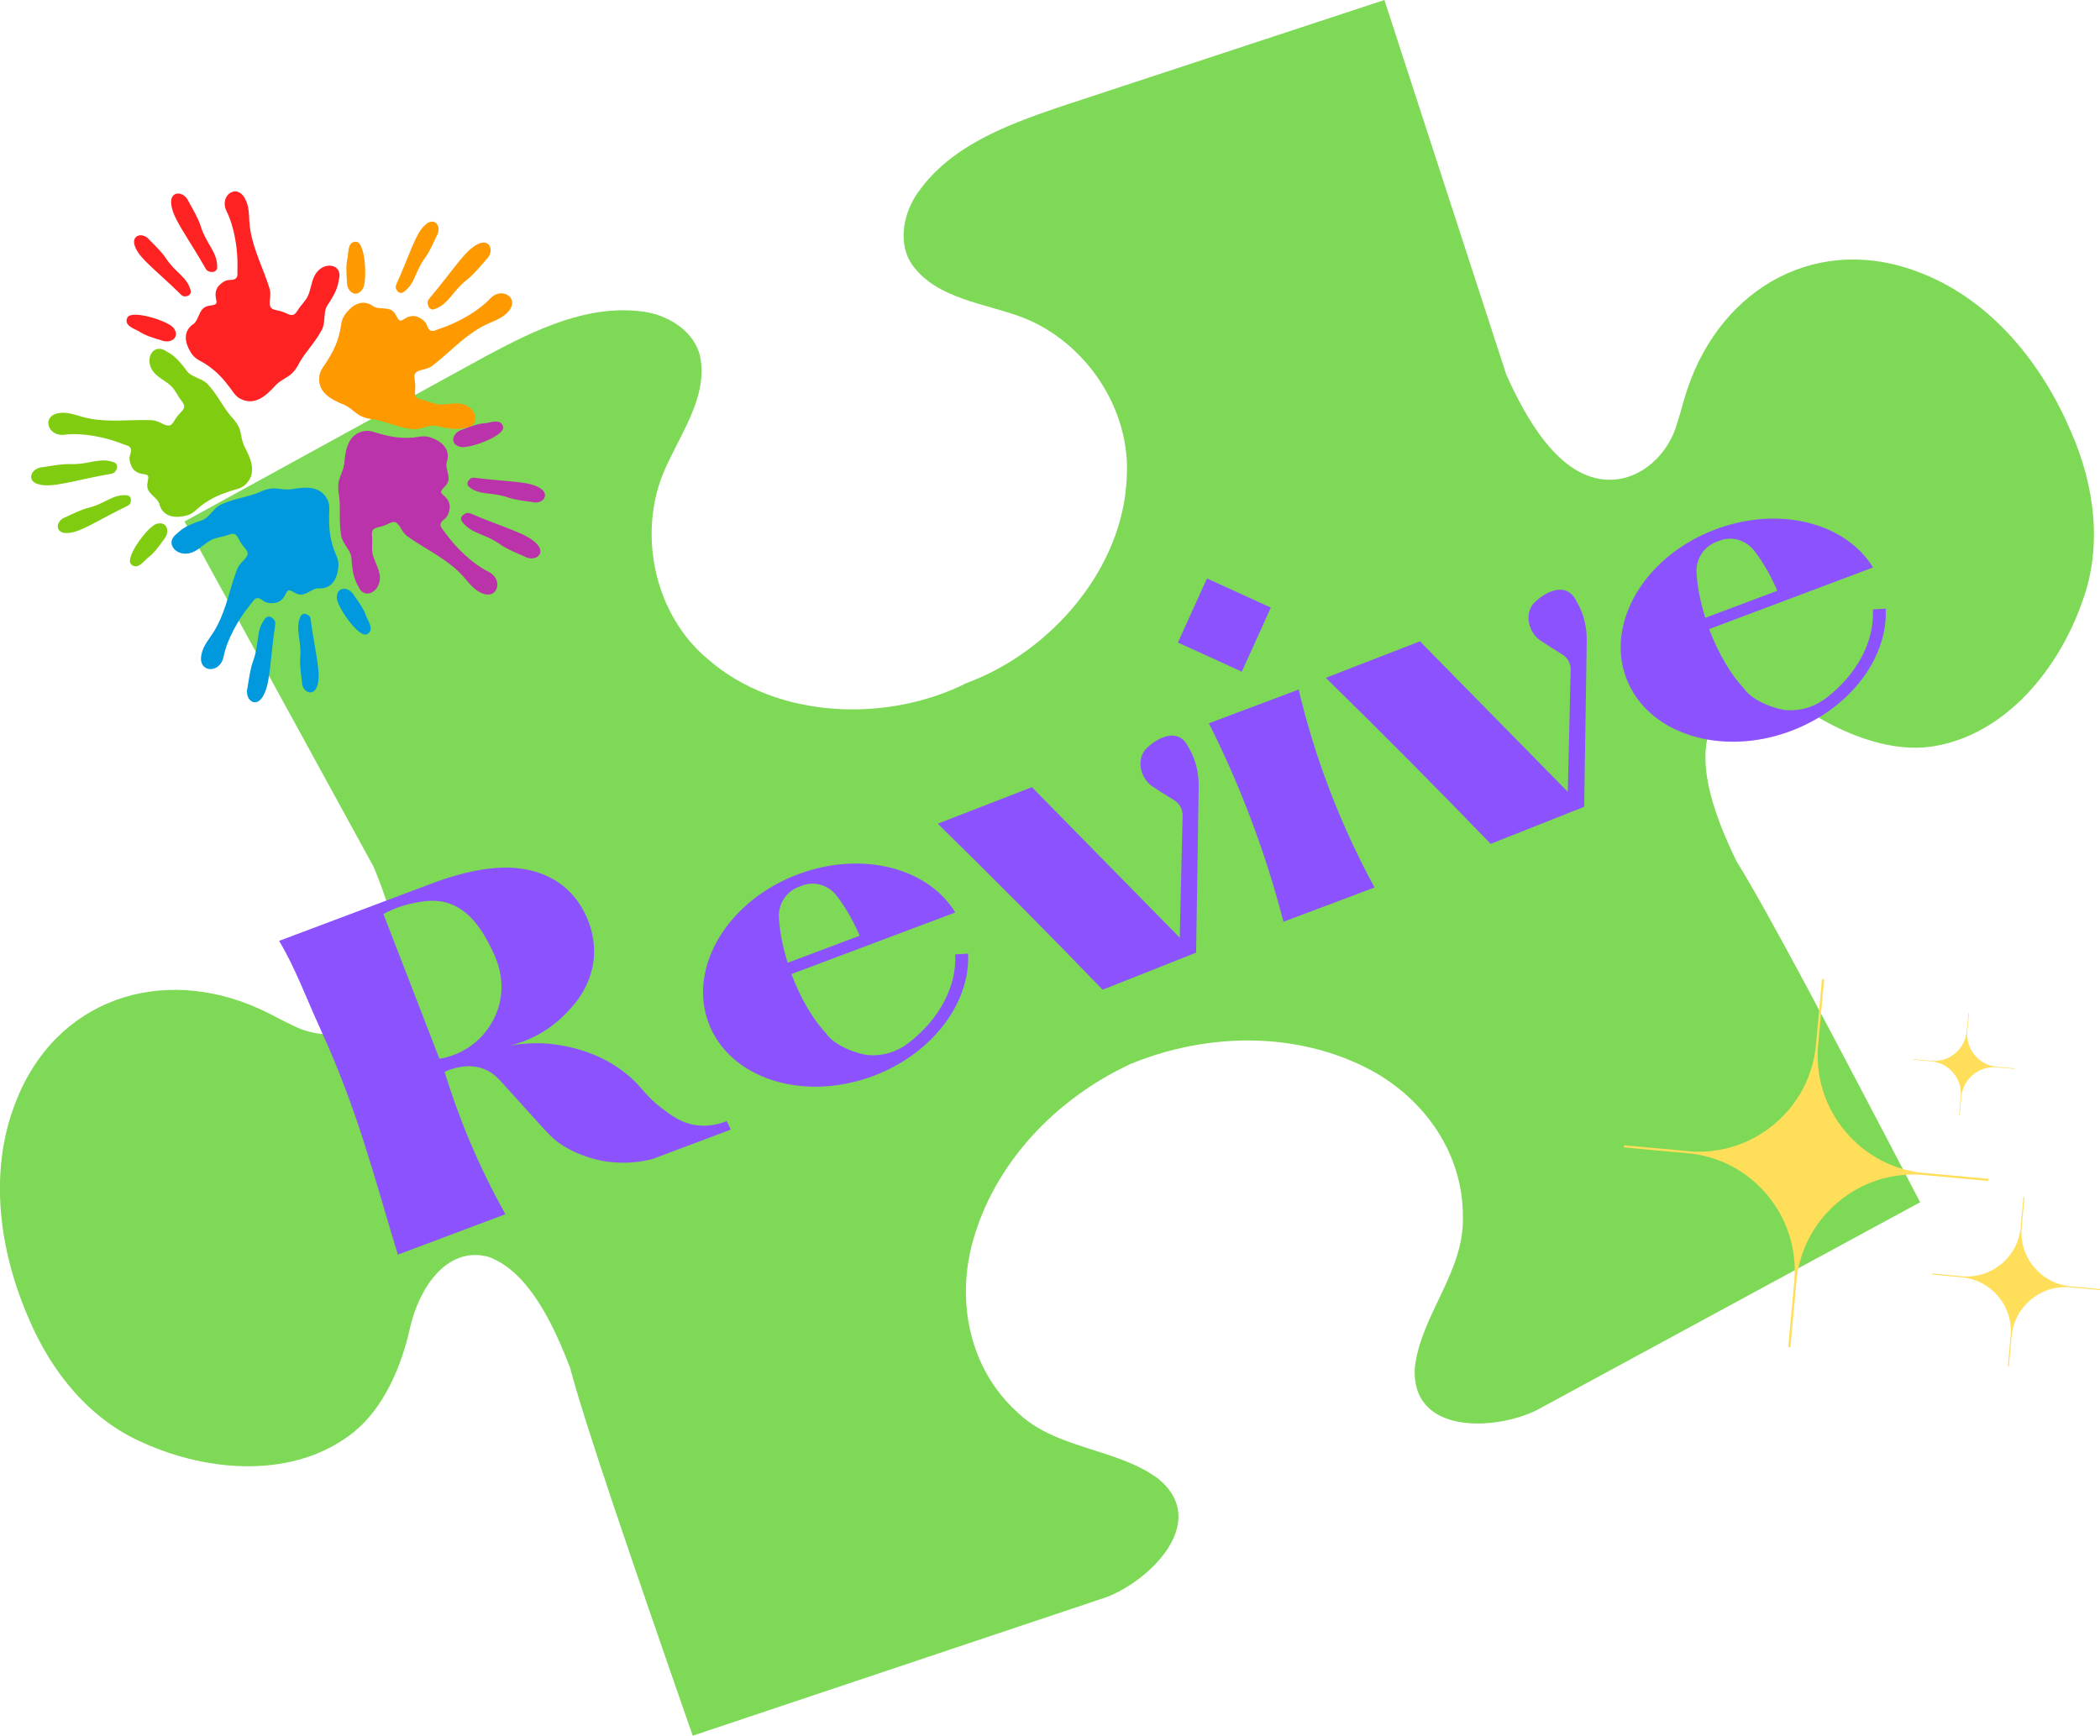 <svg width="75" height="62" viewBox="0 0 75 62" fill="none" xmlns="http://www.w3.org/2000/svg">
<path d="M73.956 15.401C74.797 17.3 75.096 19.475 74.384 21.443C73.557 23.855 71.633 26.288 68.956 26.672C67.592 26.858 66.102 26.313 64.895 25.599C63.718 24.901 64.958 26.084 61.118 25.921C60.496 27.396 61.399 29.467 62.007 30.746C63.077 32.46 65.386 36.823 68.577 42.944C64.013 45.418 59.452 47.893 54.89 50.367C53.424 51.102 50.387 51.267 50.53 48.852C50.741 46.977 52.307 45.418 52.245 43.466C52.262 41.234 50.907 39.284 48.97 38.231C46.346 36.828 43.155 36.882 40.437 37.98C40.413 37.988 40.394 37.998 40.372 38.007C37.713 39.245 35.492 41.546 34.72 44.423C34.158 46.563 34.649 48.888 36.288 50.402C37.666 51.783 39.87 51.702 41.379 52.83C43.235 54.376 41.037 56.486 39.498 57.057C34.579 58.705 29.659 60.352 24.74 62C22.47 55.478 20.874 50.804 20.358 48.85C19.846 47.53 18.958 45.453 17.459 44.898C15.912 44.474 14.936 46.102 14.641 47.442C14.336 48.813 13.712 50.276 12.645 51.147C10.533 52.844 7.45 52.591 5.131 51.543C3.211 50.72 1.836 49.013 1.027 47.099C-0.014 44.714 -0.424 41.891 0.549 39.396C1.963 35.689 5.764 34.43 9.305 36.054C9.688 36.228 10.04 36.434 10.418 36.609C11.403 37.136 12.764 37.089 13.562 36.222C14.289 35.432 13.585 33.931 13.337 32.784C13.29 32.566 13.945 32.668 13.882 32.456C13.724 31.915 13.525 31.399 13.341 30.958C11.09 26.849 8.842 22.737 6.589 18.628C10.189 16.653 13.783 14.682 17.378 12.708C19.122 11.779 21.066 10.81 23.121 11.155C23.964 11.312 24.83 11.888 25.01 12.759C25.295 14.25 24.196 15.635 23.665 16.959C22.791 19.169 23.397 21.98 25.284 23.547C27.759 25.709 31.71 25.819 34.532 24.393C37.496 23.302 40.12 20.337 40.241 17.045C40.39 14.591 38.761 12.224 36.556 11.353C35.228 10.837 33.47 10.696 32.583 9.466C32.072 8.74 32.244 7.712 32.708 6.987C33.861 5.247 35.895 4.488 37.764 3.846C41.659 2.566 45.55 1.283 49.443 0C50.894 4.456 52.344 8.917 53.793 13.373C54.47 14.886 55.678 17.124 57.471 17.137C58.648 17.147 59.614 16.18 59.904 15.099C60.036 14.703 60.126 14.305 60.261 13.905C61.503 10.204 65.016 8.281 68.681 9.782C71.164 10.776 72.935 13.008 73.956 15.401Z" fill="#7ED957"/>
<path d="M40.906 26.772C40.57 27.176 40.75 27.833 41.174 28.1C41.354 28.22 41.608 28.386 41.938 28.586C42.128 28.702 42.242 28.91 42.236 29.132C42.203 30.585 42.167 32.041 42.134 33.494C40.374 31.701 38.613 29.91 36.853 28.118C35.733 28.553 34.612 28.986 33.492 29.422C34.503 30.413 35.519 31.423 36.54 32.45C37.504 33.421 38.45 34.39 39.379 35.352C40.99 34.712 41.108 34.667 42.719 34.028C42.75 32.048 42.781 30.069 42.81 28.092C42.818 27.594 42.695 27.1 42.437 26.676C42.079 25.954 41.317 26.345 40.906 26.772Z" fill="#8C52FE"/>
<path d="M47.274 27.645C46.891 26.574 46.602 25.56 46.381 24.63C45.311 25.032 44.244 25.434 43.174 25.836C43.642 26.766 44.109 27.798 44.551 28.932C45.106 30.36 45.523 31.703 45.837 32.925C46.922 32.517 48.006 32.109 49.091 31.701C48.471 30.562 47.834 29.208 47.274 27.645Z" fill="#8C52FE"/>
<path d="M43.106 20.662L42.068 22.951L44.35 23.992L45.387 21.703L43.106 20.662Z" fill="#8C52FE"/>
<path d="M54.765 21.562C54.429 21.966 54.609 22.624 55.033 22.89C55.213 23.01 55.467 23.177 55.797 23.377C55.987 23.492 56.1 23.7 56.095 23.922C56.061 25.375 56.026 26.831 55.993 28.284C54.233 26.492 52.471 24.701 50.712 22.908C49.591 23.343 48.471 23.777 47.351 24.212C48.361 25.203 49.378 26.213 50.399 27.241C51.363 28.212 52.309 29.181 53.238 30.142C54.849 29.502 54.966 29.457 56.578 28.818C56.609 26.839 56.64 24.86 56.669 22.883C56.677 22.384 56.554 21.89 56.296 21.466C55.938 20.744 55.176 21.133 54.765 21.562Z" fill="#8C52FE"/>
<path d="M24.836 40.188C24.323 40.11 23.976 39.847 23.62 39.575C23.121 39.19 22.994 38.947 22.66 38.617C21.604 37.574 20.213 37.366 19.901 37.319C19.525 37.262 18.937 37.219 18.213 37.348C18.593 37.254 19.383 37.005 20.098 36.311C20.395 36.02 21.029 35.406 21.187 34.39C21.352 33.341 20.849 32.117 19.928 31.511C18.614 30.648 16.936 31.015 15.562 31.505C13.697 32.205 11.831 32.907 9.968 33.608C10.555 34.594 10.906 35.581 11.456 36.785C12.786 39.694 13.352 42.007 14.209 44.816C15.49 44.335 16.77 43.852 18.051 43.372C17.621 42.605 17.183 41.73 16.77 40.749C16.403 39.877 16.111 39.047 15.877 38.284C16.184 38.151 16.723 37.976 17.261 38.176C17.584 38.296 17.775 38.502 17.945 38.688C19.527 40.424 19.641 40.616 20.055 40.889C20.206 40.987 20.779 41.35 21.619 41.483C22.351 41.599 22.957 41.489 23.313 41.397C24.241 41.048 25.17 40.699 26.099 40.349C26.052 40.247 26.005 40.147 25.956 40.045C25.735 40.134 25.327 40.263 24.836 40.188ZM17.136 37.087C16.569 37.65 15.92 37.784 15.693 37.819C15.026 36.095 14.36 34.371 13.693 32.647C13.914 32.527 14.24 32.378 14.657 32.284C14.954 32.217 15.405 32.115 15.867 32.221C16.804 32.433 17.292 33.382 17.492 33.769C17.678 34.13 18.041 34.836 17.863 35.734C17.721 36.466 17.296 36.928 17.136 37.087Z" fill="#8C52FE"/>
<path d="M28.795 31.128C28.695 31.16 28.598 31.193 28.498 31.23C28.346 31.287 28.199 31.35 28.054 31.417C25.827 32.458 24.607 34.669 25.305 36.538C26.048 38.527 28.684 39.374 31.188 38.433C31.816 38.198 32.375 37.872 32.85 37.486C33.983 36.564 34.636 35.295 34.575 34.063L34.115 34.09C34.178 35.234 33.537 36.424 32.434 37.266C32.039 37.566 31.55 37.723 31.055 37.691C31.053 37.691 31.05 37.691 31.048 37.691C30.653 37.666 29.802 37.362 29.509 36.919C29.051 36.434 28.6 35.685 28.265 34.794L34.117 32.594C33.183 31.06 30.971 30.432 28.795 31.128ZM28.132 34.39C27.949 33.812 27.845 33.259 27.818 32.774C27.792 32.301 28.064 31.868 28.5 31.689C28.549 31.67 28.6 31.65 28.651 31.631C28.652 31.631 28.654 31.629 28.656 31.629C29.096 31.464 29.587 31.621 29.876 31.991C30.176 32.374 30.461 32.864 30.703 33.423L28.132 34.39Z" fill="#8C52FE"/>
<path d="M65.21 24.942C64.815 25.242 64.326 25.399 63.831 25.368C63.83 25.368 63.826 25.368 63.824 25.368C63.429 25.342 62.578 25.038 62.285 24.595C61.827 24.11 61.376 23.361 61.041 22.471L66.894 20.27C65.955 18.74 63.744 18.112 61.567 18.806C61.468 18.838 61.37 18.871 61.27 18.909C61.118 18.965 60.971 19.028 60.826 19.095C58.599 20.136 57.379 22.347 58.077 24.216C58.82 26.205 61.456 27.052 63.961 26.111C64.588 25.876 65.147 25.55 65.623 25.164C66.755 24.242 67.408 22.973 67.347 21.741L66.888 21.768C66.954 22.912 66.311 24.102 65.21 24.942ZM60.59 20.452C60.564 19.98 60.836 19.546 61.272 19.367C61.321 19.348 61.372 19.328 61.423 19.309C61.425 19.309 61.427 19.307 61.428 19.307C61.868 19.142 62.359 19.299 62.649 19.67C62.948 20.052 63.233 20.542 63.476 21.102L60.904 22.069C60.721 21.49 60.617 20.935 60.59 20.452Z" fill="#8C52FE"/>
<path d="M11.378 9.654C11.065 9.96 11.155 10.419 10.891 10.739C10.797 10.872 10.701 10.965 10.627 11.092C10.574 11.172 10.58 11.161 10.533 11.21C10.402 11.325 10.23 11.176 10.083 11.135C9.97 11.092 9.798 11.078 9.722 11.029C9.614 10.974 9.624 10.794 9.645 10.647C9.657 10.527 9.661 10.419 9.626 10.306C9.417 9.621 9.065 8.962 8.945 8.246C8.867 7.842 8.936 7.465 8.775 7.146C8.492 6.512 7.827 6.963 8.081 7.522L8.089 7.54C8.376 8.109 8.503 8.938 8.48 9.613C8.47 9.75 8.521 9.892 8.39 9.968C8.337 9.996 8.263 9.998 8.204 10C8.058 10 7.919 10.094 7.817 10.204C7.712 10.315 7.678 10.48 7.71 10.643C7.719 10.712 7.757 10.806 7.71 10.855C7.633 10.925 7.428 10.9 7.324 10.97C7.113 11.069 7.094 11.428 6.92 11.565C6.525 11.82 6.578 12.259 6.865 12.661C6.988 12.83 7.16 12.889 7.326 12.993C7.764 13.271 8.003 13.579 8.189 13.817C8.306 13.972 8.394 14.132 8.55 14.226C9.09 14.53 9.507 14.136 9.86 13.744C9.989 13.618 10.146 13.536 10.294 13.442C10.482 13.322 10.613 13.122 10.705 12.934C10.936 12.54 11.217 12.277 11.448 11.861C11.612 11.626 11.565 11.357 11.618 11.088C11.653 10.939 11.73 10.857 11.816 10.719C11.953 10.488 12.06 10.29 12.103 9.984C12.242 9.486 11.704 9.342 11.378 9.654Z" fill="#FF2222"/>
<path d="M4.554 11.337L4.542 11.357C4.431 11.618 4.755 11.728 4.945 11.824C5.181 11.986 5.461 12.067 5.748 12.151C6.13 12.308 6.462 12.012 6.177 11.69C5.93 11.437 4.706 11.065 4.554 11.337Z" fill="#FF2222"/>
<path d="M7.524 9.711L7.583 9.715C7.674 9.719 7.757 9.647 7.757 9.554C7.766 8.991 7.375 8.74 7.166 8.075C7.08 7.801 6.884 7.469 6.74 7.206C6.579 6.824 6.102 6.798 6.112 7.228C6.124 7.758 6.665 8.397 7.348 9.601C7.383 9.664 7.45 9.707 7.524 9.711Z" fill="#FF2222"/>
<path d="M6.65 10.582L6.701 10.568C6.781 10.547 6.832 10.46 6.81 10.378C6.677 9.878 6.276 9.76 5.928 9.229C5.784 9.009 5.533 8.768 5.342 8.574C5.107 8.279 4.691 8.385 4.808 8.764C4.951 9.229 5.58 9.648 6.47 10.531C6.517 10.58 6.585 10.6 6.65 10.582Z" fill="#FF2222"/>
<path d="M16.661 14.487C16.268 14.299 15.869 14.54 15.478 14.403C15.319 14.36 15.202 14.303 15.057 14.276C14.964 14.254 14.977 14.254 14.915 14.226C14.762 14.142 14.842 13.93 14.831 13.777C14.833 13.654 14.786 13.487 14.805 13.399C14.819 13.277 14.993 13.226 15.136 13.195C15.253 13.165 15.353 13.132 15.448 13.059C16.017 12.626 16.512 12.069 17.142 11.71C17.492 11.498 17.869 11.431 18.114 11.171C18.61 10.686 17.957 10.215 17.523 10.647L17.509 10.661C17.075 11.127 16.342 11.531 15.703 11.743C15.57 11.781 15.456 11.877 15.339 11.781C15.294 11.739 15.267 11.671 15.245 11.616C15.196 11.476 15.059 11.379 14.923 11.322C14.782 11.261 14.616 11.284 14.475 11.373C14.414 11.406 14.338 11.473 14.277 11.447C14.185 11.398 14.139 11.198 14.037 11.123C13.873 10.959 13.53 11.063 13.341 10.947C12.965 10.662 12.572 10.865 12.297 11.274C12.181 11.449 12.185 11.632 12.144 11.824C12.035 12.332 11.827 12.663 11.669 12.92C11.565 13.083 11.444 13.22 11.411 13.401C11.311 14.013 11.823 14.272 12.312 14.468C12.475 14.546 12.604 14.666 12.744 14.772C12.922 14.907 13.153 14.962 13.362 14.984C13.81 15.064 14.154 15.241 14.621 15.313C14.899 15.386 15.134 15.25 15.404 15.207C15.556 15.19 15.66 15.233 15.818 15.266C16.082 15.317 16.305 15.348 16.606 15.284C17.116 15.245 17.066 14.689 16.661 14.487Z" fill="#FF9900"/>
<path d="M12.739 8.64L12.717 8.636C12.434 8.621 12.443 8.966 12.42 9.176C12.348 9.454 12.369 9.747 12.39 10.045C12.375 10.459 12.766 10.67 12.969 10.29C13.118 9.972 13.046 8.691 12.739 8.64Z" fill="#FF9900"/>
<path d="M15.282 10.878L15.3 10.935C15.327 11.024 15.423 11.075 15.511 11.045C16.041 10.861 16.143 10.406 16.692 9.98C16.919 9.803 17.163 9.505 17.359 9.28C17.662 8.997 17.523 8.538 17.122 8.695C16.631 8.887 16.219 9.619 15.325 10.674C15.277 10.729 15.261 10.808 15.282 10.878Z" fill="#FF9900"/>
<path d="M14.166 10.355L14.195 10.398C14.242 10.466 14.34 10.484 14.41 10.435C14.833 10.137 14.805 9.719 15.183 9.209C15.337 8.997 15.478 8.678 15.593 8.432C15.789 8.111 15.546 7.754 15.232 7.995C14.844 8.291 14.668 9.027 14.15 10.168C14.123 10.229 14.127 10.3 14.166 10.355Z" fill="#FF9900"/>
<path d="M13.56 20.748C13.624 20.315 13.274 20.005 13.29 19.589C13.284 19.426 13.304 19.295 13.286 19.148C13.28 19.052 13.282 19.066 13.29 18.997C13.325 18.826 13.552 18.84 13.693 18.783C13.81 18.748 13.955 18.655 14.045 18.646C14.164 18.622 14.264 18.773 14.336 18.903C14.399 19.007 14.461 19.093 14.557 19.162C15.138 19.579 15.816 19.889 16.344 20.386C16.651 20.658 16.823 21.001 17.144 21.156C17.752 21.488 18.008 20.725 17.468 20.436L17.453 20.427C16.882 20.148 16.278 19.566 15.889 19.015C15.814 18.899 15.687 18.818 15.746 18.677C15.771 18.622 15.83 18.577 15.875 18.54C15.992 18.451 16.045 18.293 16.061 18.144C16.076 17.991 16.004 17.838 15.881 17.73C15.832 17.681 15.746 17.628 15.752 17.561C15.771 17.457 15.949 17.355 15.988 17.235C16.098 17.029 15.896 16.731 15.951 16.516C16.111 16.072 15.803 15.755 15.331 15.611C15.132 15.553 14.96 15.609 14.762 15.629C14.246 15.674 13.871 15.574 13.579 15.498C13.394 15.447 13.225 15.372 13.046 15.392C12.434 15.478 12.338 16.045 12.295 16.572C12.267 16.751 12.193 16.912 12.133 17.076C12.056 17.286 12.072 17.524 12.113 17.73C12.168 18.183 12.101 18.565 12.172 19.034C12.183 19.322 12.383 19.505 12.504 19.752C12.566 19.891 12.555 20.005 12.57 20.166C12.602 20.435 12.635 20.656 12.787 20.927C12.973 21.407 13.488 21.196 13.56 20.748Z" fill="#BB33AA"/>
<path d="M17.969 15.26L17.967 15.239C17.898 14.962 17.572 15.074 17.365 15.113C17.079 15.127 16.808 15.233 16.528 15.341C16.129 15.448 16.043 15.886 16.465 15.968C16.813 16.017 18.012 15.57 17.969 15.26Z" fill="#BB33AA"/>
<path d="M16.59 18.359L16.542 18.393C16.465 18.446 16.446 18.552 16.499 18.626C16.829 19.079 17.294 19.042 17.861 19.444C18.096 19.609 18.452 19.756 18.726 19.875C19.083 20.081 19.48 19.813 19.212 19.475C18.884 19.061 18.065 18.883 16.796 18.338C16.729 18.31 16.651 18.318 16.59 18.359Z" fill="#BB33AA"/>
<path d="M16.759 17.135L16.725 17.177C16.674 17.241 16.686 17.341 16.753 17.394C17.161 17.712 17.55 17.561 18.149 17.771C18.395 17.857 18.741 17.896 19.011 17.934C19.375 18.026 19.643 17.689 19.32 17.457C18.925 17.175 18.17 17.224 16.931 17.063C16.864 17.057 16.8 17.082 16.759 17.135Z" fill="#BB33AA"/>
<path d="M6.685 19.774C7.119 19.724 7.328 19.309 7.733 19.218C7.89 19.171 8.021 19.158 8.157 19.103C8.249 19.071 8.238 19.077 8.304 19.067C8.478 19.058 8.521 19.281 8.613 19.403C8.676 19.509 8.803 19.625 8.834 19.709C8.887 19.819 8.765 19.954 8.66 20.058C8.576 20.144 8.509 20.227 8.466 20.338C8.212 21.007 8.085 21.745 7.741 22.382C7.555 22.749 7.27 23.004 7.201 23.355C7.035 24.03 7.837 24.085 7.979 23.487L7.983 23.469C8.105 22.843 8.515 22.11 8.945 21.592C9.037 21.49 9.084 21.347 9.233 21.366C9.291 21.376 9.352 21.421 9.399 21.456C9.514 21.547 9.681 21.558 9.829 21.535C9.98 21.511 10.109 21.404 10.183 21.255C10.216 21.194 10.248 21.098 10.312 21.086C10.416 21.078 10.562 21.225 10.688 21.233C10.914 21.286 11.149 21.015 11.372 21.013C11.839 21.054 12.068 20.676 12.088 20.182C12.093 19.972 11.994 19.821 11.927 19.634C11.753 19.146 11.753 18.754 11.753 18.451C11.755 18.257 11.784 18.077 11.72 17.906C11.481 17.334 10.91 17.387 10.392 17.479C10.212 17.498 10.04 17.467 9.864 17.449C9.643 17.428 9.419 17.504 9.229 17.596C8.807 17.765 8.421 17.798 7.985 17.985C7.712 18.069 7.585 18.31 7.377 18.491C7.258 18.587 7.147 18.605 6.994 18.66C6.744 18.758 6.538 18.848 6.316 19.064C5.899 19.373 6.235 19.819 6.685 19.774Z" fill="#0099DD"/>
<path d="M13.096 22.657L13.116 22.649C13.364 22.512 13.175 22.225 13.085 22.033C12.999 21.759 12.827 21.523 12.651 21.28C12.445 20.921 12.002 20.948 12.031 21.38C12.074 21.727 12.809 22.777 13.096 22.657Z" fill="#0099DD"/>
<path d="M9.759 22.106L9.714 22.067C9.643 22.006 9.536 22.014 9.477 22.086C9.125 22.524 9.278 22.963 9.037 23.618C8.938 23.887 8.887 24.271 8.84 24.567C8.732 24.968 9.092 25.283 9.348 24.938C9.663 24.515 9.628 23.675 9.829 22.304C9.841 22.229 9.814 22.155 9.759 22.106Z" fill="#0099DD"/>
<path d="M10.983 21.959L10.934 21.937C10.858 21.904 10.764 21.941 10.731 22.02C10.529 22.496 10.772 22.835 10.723 23.471C10.701 23.732 10.752 24.079 10.783 24.348C10.787 24.724 11.18 24.899 11.321 24.526C11.493 24.071 11.255 23.351 11.092 22.108C11.085 22.041 11.043 21.984 10.983 21.959Z" fill="#0099DD"/>
<path d="M5.389 13.132C5.571 13.53 6.032 13.599 6.245 13.956C6.339 14.089 6.394 14.211 6.488 14.325C6.546 14.403 6.536 14.391 6.566 14.454C6.63 14.617 6.433 14.729 6.345 14.854C6.265 14.946 6.194 15.105 6.124 15.162C6.036 15.246 5.87 15.176 5.741 15.105C5.631 15.052 5.533 15.015 5.414 15.009C4.7 14.978 3.963 15.088 3.252 14.96C2.847 14.899 2.514 14.707 2.161 14.75C1.47 14.805 1.67 15.586 2.28 15.531L2.299 15.529C2.929 15.448 3.752 15.607 4.378 15.857C4.503 15.913 4.654 15.911 4.681 16.061C4.689 16.121 4.665 16.19 4.648 16.247C4.597 16.384 4.64 16.549 4.708 16.68C4.777 16.818 4.921 16.906 5.086 16.929C5.154 16.943 5.254 16.941 5.285 17C5.326 17.096 5.232 17.28 5.264 17.402C5.285 17.636 5.614 17.775 5.686 17.985C5.793 18.444 6.224 18.542 6.697 18.404C6.896 18.346 7.01 18.202 7.164 18.079C7.573 17.759 7.942 17.637 8.228 17.541C8.412 17.483 8.591 17.453 8.734 17.337C9.201 16.929 8.971 16.404 8.722 15.937C8.648 15.772 8.623 15.598 8.586 15.425C8.537 15.207 8.392 15.017 8.245 14.866C7.952 14.517 7.8 14.16 7.487 13.803C7.321 13.569 7.053 13.524 6.818 13.383C6.689 13.301 6.638 13.199 6.538 13.071C6.366 12.863 6.218 12.695 5.944 12.551C5.522 12.259 5.207 12.718 5.389 13.132Z" fill="#80CC11"/>
<path d="M4.675 20.144L4.689 20.162C4.896 20.356 5.109 20.085 5.262 19.938C5.494 19.77 5.664 19.532 5.838 19.289C6.114 18.981 5.948 18.567 5.549 18.728C5.232 18.877 4.47 19.909 4.675 20.144Z" fill="#80CC11"/>
<path d="M4.147 16.792L4.171 16.737C4.206 16.651 4.165 16.551 4.079 16.517C3.555 16.319 3.185 16.604 2.491 16.578C2.206 16.569 1.826 16.641 1.531 16.688C1.118 16.71 0.933 17.153 1.339 17.288C1.84 17.455 2.624 17.159 3.983 16.92C4.055 16.91 4.118 16.861 4.147 16.792Z" fill="#80CC11"/>
<path d="M4.671 17.91L4.675 17.857C4.683 17.775 4.618 17.696 4.534 17.691C4.02 17.647 3.774 17.987 3.158 18.138C2.904 18.2 2.593 18.357 2.346 18.471C1.99 18.593 1.949 19.022 2.346 19.04C2.831 19.061 3.437 18.608 4.564 18.063C4.624 18.036 4.665 17.977 4.671 17.91Z" fill="#80CC11"/>
<path d="M71.017 42.146L71.021 42.109L68.741 41.899C68.706 41.895 68.671 41.893 68.636 41.891C67.558 41.766 66.585 41.236 65.888 40.396C65.171 39.531 64.833 38.437 64.934 37.317C64.934 37.313 64.934 37.311 64.934 37.307L64.938 37.27H64.94L65.149 34.981L65.069 34.973L64.858 37.299C64.858 37.301 64.858 37.305 64.858 37.307C64.754 38.427 64.223 39.441 63.36 40.161C62.523 40.859 61.474 41.201 60.39 41.13C60.355 41.126 60.318 41.122 60.283 41.118L58.003 40.908L57.999 40.946V40.948L57.995 40.985L60.275 41.195C60.31 41.199 60.347 41.201 60.383 41.203C61.46 41.33 62.432 41.858 63.126 42.697C63.843 43.562 64.182 44.657 64.08 45.777C64.08 45.781 64.08 45.783 64.08 45.786L64.074 45.861H64.072L63.865 48.113L63.902 48.117H63.906L63.943 48.121L64.15 45.869H64.148L64.154 45.794C64.154 45.792 64.154 45.788 64.154 45.786C64.258 44.666 64.79 43.653 65.652 42.933C66.489 42.232 67.541 41.891 68.624 41.964C68.657 41.968 68.692 41.971 68.726 41.973L71.007 42.183L71.011 42.146H71.017Z" fill="#FFDE59"/>
<path d="M71.948 38.174V38.164L71.316 38.105C71.306 38.105 71.297 38.103 71.287 38.103C70.988 38.068 70.72 37.923 70.526 37.69C70.327 37.45 70.233 37.146 70.262 36.836V36.834V36.825L70.321 36.191L70.3 36.189L70.241 36.834V36.836C70.212 37.146 70.065 37.427 69.826 37.627C69.594 37.821 69.304 37.915 69.003 37.896C68.993 37.894 68.984 37.894 68.974 37.892L68.342 37.833V37.843V37.852L68.974 37.911C68.984 37.911 68.993 37.913 69.003 37.913C69.302 37.949 69.57 38.094 69.764 38.327C69.963 38.566 70.057 38.87 70.028 39.18V39.182L70.026 39.202L69.969 39.826H69.979H69.981H69.991L70.047 39.202L70.049 39.182V39.18C70.079 38.87 70.225 38.59 70.464 38.39C70.697 38.196 70.988 38.102 71.287 38.121C71.297 38.123 71.306 38.123 71.316 38.125L71.948 38.184V38.174Z" fill="#FFDE59"/>
<path d="M74.998 46.061L75 46.044L73.952 45.947C73.936 45.945 73.919 45.945 73.903 45.944C73.406 45.885 72.961 45.643 72.64 45.257C72.31 44.859 72.155 44.357 72.202 43.841C72.202 43.839 72.202 43.839 72.202 43.837L72.204 43.819H72.206L72.302 42.766L72.265 42.762L72.167 43.831C72.167 43.833 72.167 43.833 72.167 43.835C72.12 44.351 71.876 44.816 71.479 45.147C71.093 45.469 70.611 45.626 70.114 45.592C70.098 45.59 70.081 45.588 70.065 45.587L69.017 45.49L69.015 45.508V45.51L69.013 45.528L70.061 45.624C70.077 45.626 70.094 45.626 70.11 45.628C70.605 45.687 71.052 45.928 71.371 46.314C71.701 46.712 71.856 47.215 71.809 47.73C71.809 47.732 71.809 47.732 71.809 47.734L71.805 47.768H71.803L71.707 48.803L71.725 48.805H71.727L71.745 48.807L71.84 47.772H71.838L71.842 47.738C71.842 47.736 71.842 47.736 71.842 47.734C71.889 47.218 72.134 46.754 72.531 46.422C72.916 46.1 73.399 45.944 73.897 45.977C73.913 45.979 73.928 45.981 73.944 45.983L74.994 46.079L74.998 46.061Z" fill="#FFDE59"/>
</svg>
